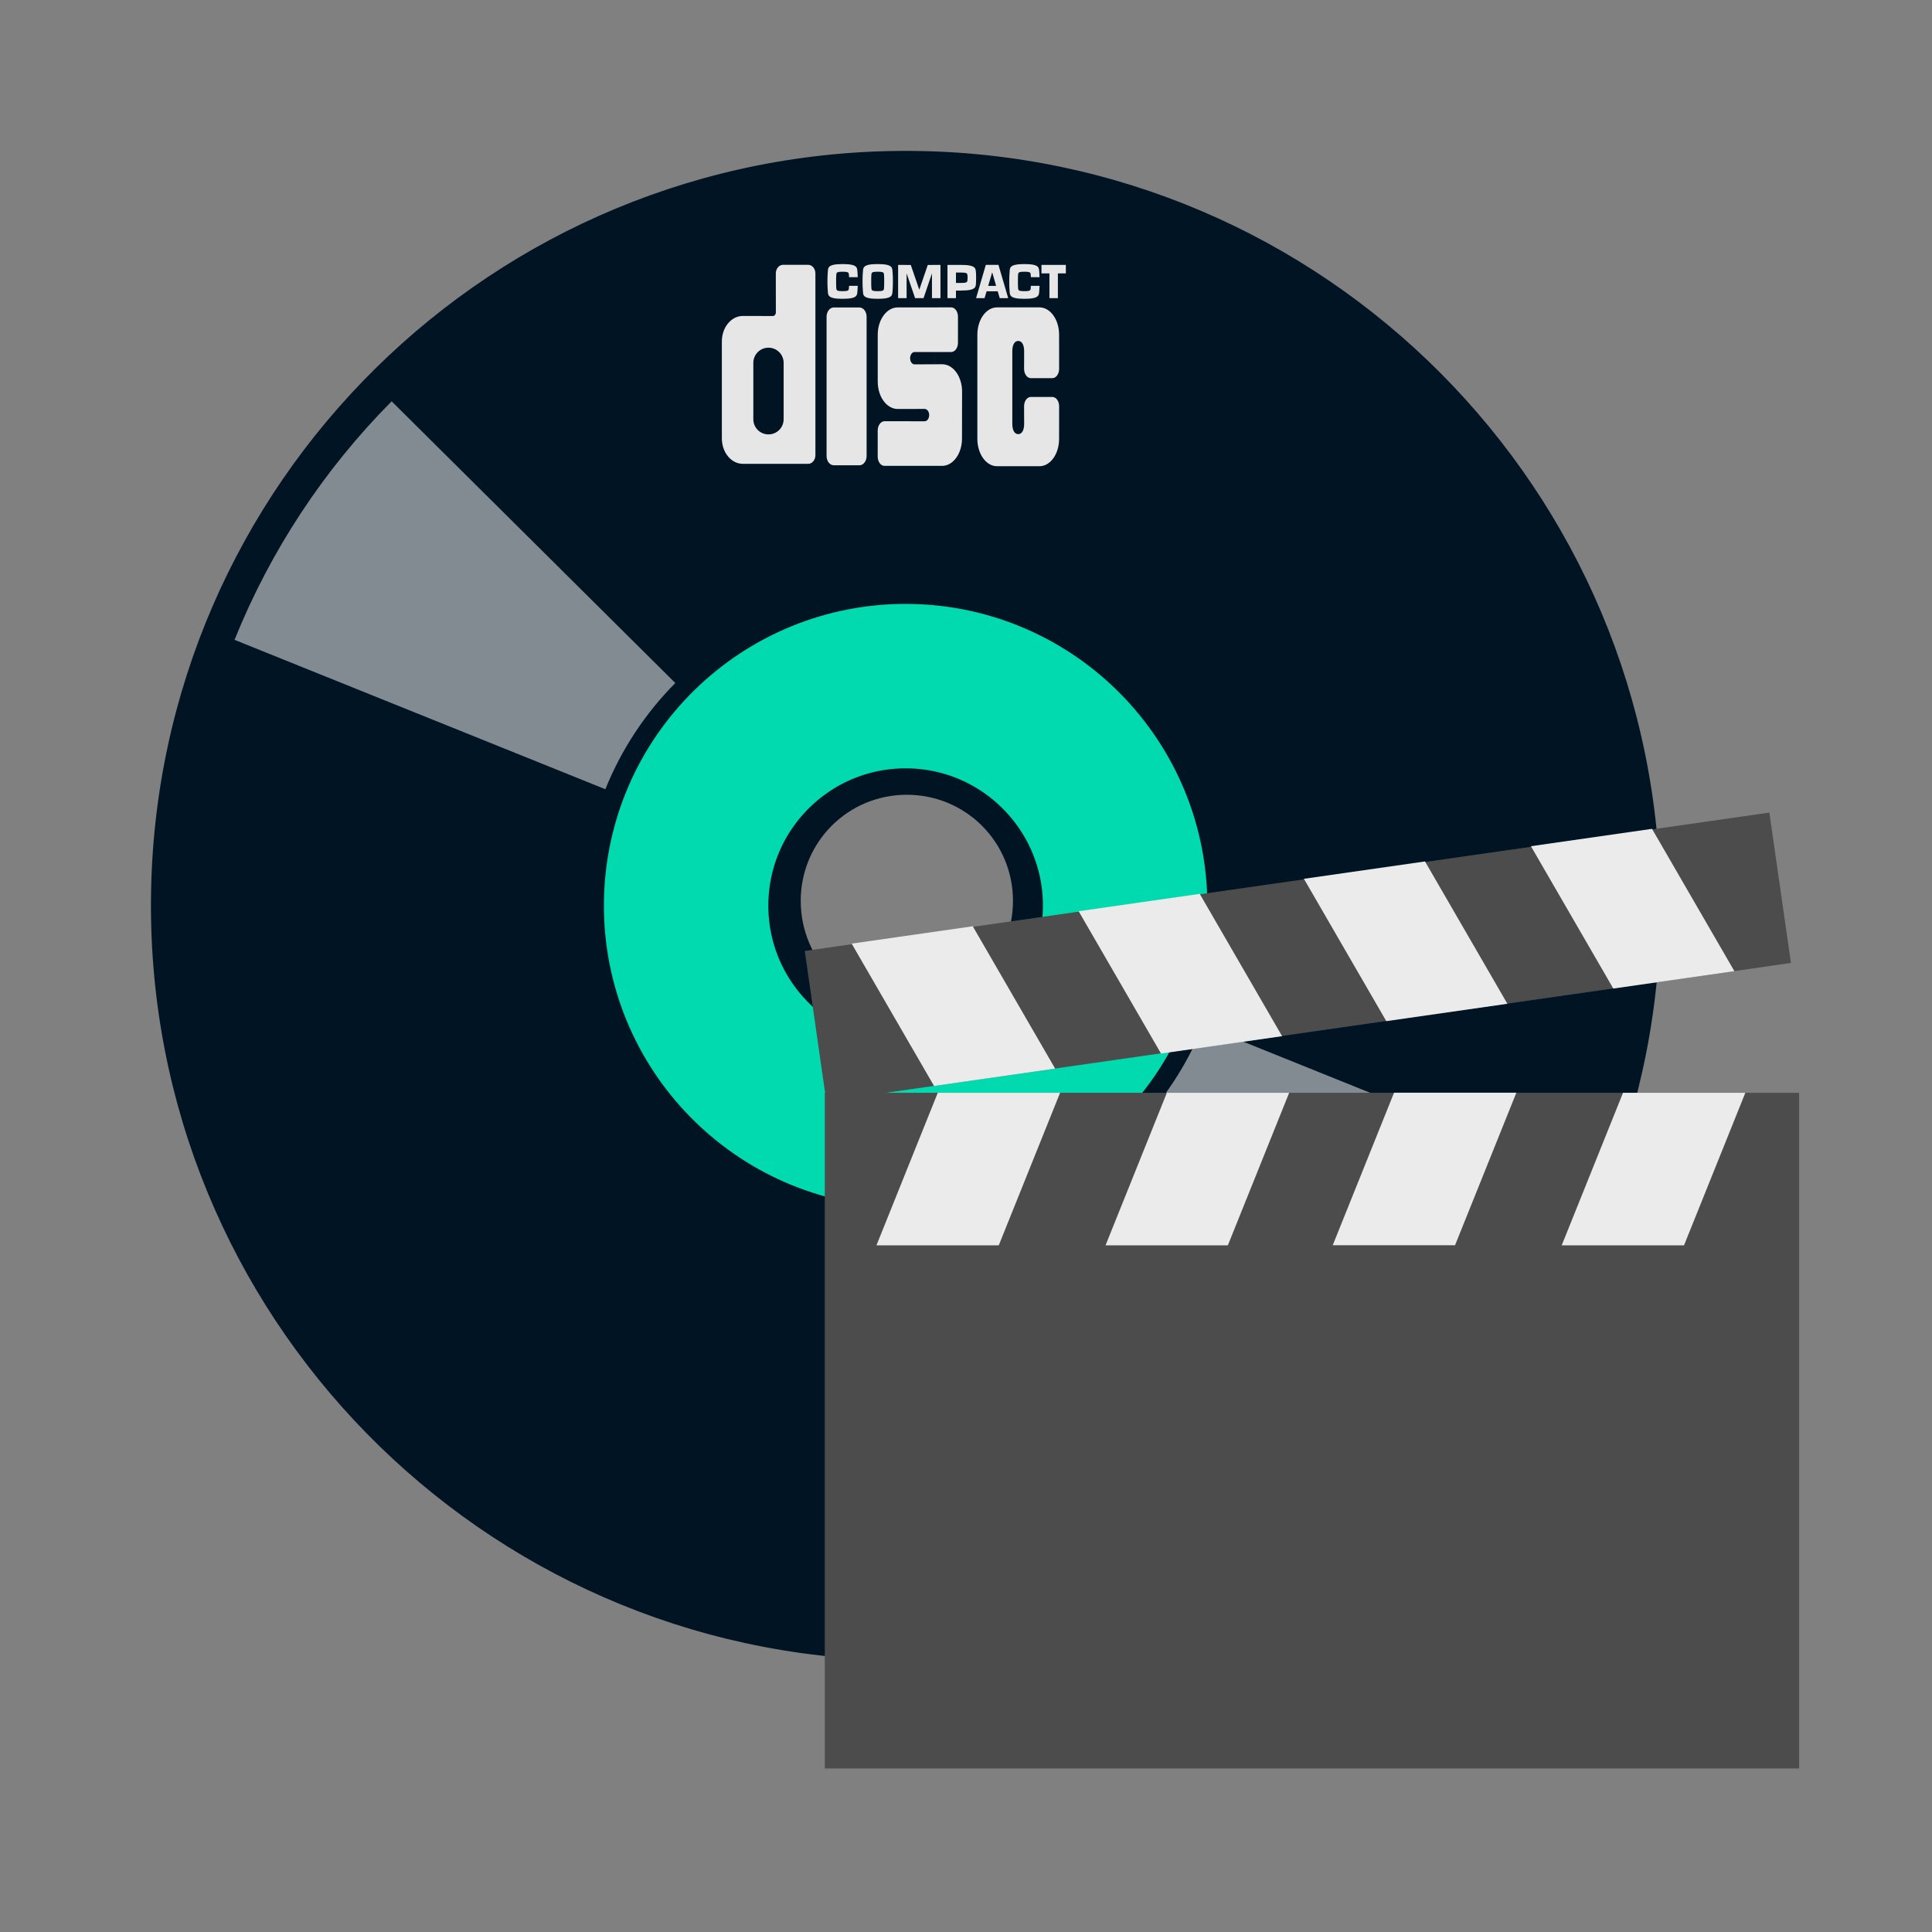 <?xml version="1.0" standalone="no"?>
<!DOCTYPE svg PUBLIC "-//W3C//DTD SVG 20010904//EN" "http://www.w3.org/TR/2001/REC-SVG-20010904/DTD/svg10.dtd">
<!-- Created using Karbon, part of Calligra: http://www.calligra.org/karbon -->
<svg xmlns="http://www.w3.org/2000/svg" xmlns:xlink="http://www.w3.org/1999/xlink" width="38.4pt" height="38.4pt">
<rect width="100%" height="100%" fill="#808080" stroke="none"/>
<defs/>
<g id="layer1">
  <path id="path4064" transform="translate(4, 3.999)" fill="#001424" d="M20.095 0C9.083 -0.049 0.1 8.802 0.001 19.813C-0.098 30.824 8.74 39.852 19.751 40C30.761 40.149 39.803 31.385 40.001 20.375L40.001 20C40.001 8.989 31.106 0.05 20.095 0ZM20.032 17.063C21.592 17.063 22.845 18.315 22.845 19.875C22.845 21.436 21.592 22.719 20.032 22.719C18.472 22.719 17.22 21.436 17.22 19.875C17.22 18.315 18.472 17.063 20.032 17.063Z"/>
  <path id="shape0" transform="translate(18.183, 18.183)" fill="none" stroke="#00daae" stroke-width="4.358" stroke-linecap="butt" stroke-linejoin="miter" stroke-miterlimit="2.013" d="M11.634 5.874C11.665 2.662 9.087 0.032 5.874 0C2.662 -0.031 0.032 2.547 0 5.76C-0.031 8.972 2.547 11.602 5.76 11.634C8.972 11.665 11.602 9.087 11.634 5.874"/>
  <path id="shape01" transform="translate(33.786, 29.155)" fill="none" stroke="#e6e6e6" stroke-opacity="0.565" stroke-width="10.595" stroke-linecap="butt" stroke-linejoin="miter" stroke-miterlimit="2.013" d="M0 4.568C1.298 3.261 2.321 1.708 3.009 0"/>
  <path id="shape1" transform="matrix(-1 0 0 -1 14.138 18.936)" fill="none" stroke="#e6e6e6" stroke-opacity="0.565" stroke-width="10.595" stroke-linecap="butt" stroke-linejoin="miter" stroke-miterlimit="2" d="M0 4.568C1.298 3.261 2.321 1.708 3.009 0"/>
  <path id="_120214216" transform="translate(26.746, 6.998)" fill="#e6e6e6" stroke="#e6e6e6" stroke-width="0" stroke-linecap="butt" stroke-linejoin="miter" stroke-miterlimit="0" d="M0.573 0.577C0.572 0.603 0.571 0.625 0.57 0.632C0.564 0.691 0.57 0.718 0.402 0.718C0.234 0.718 0.24 0.691 0.234 0.632C0.231 0.613 0.229 0.509 0.23 0.461C0.23 0.412 0.231 0.308 0.234 0.289C0.24 0.23 0.234 0.203 0.402 0.203C0.57 0.203 0.564 0.23 0.57 0.289C0.571 0.297 0.572 0.32 0.573 0.347L0.803 0.347C0.802 0.295 0.799 0.251 0.797 0.229C0.783 0.112 0.829 4.26855e-10 0.402 4.26855e-10C-0.025 -7.97943e-06 0.021 0.112 0.008 0.229C0.004 0.267 -0 0.363 2.96439e-05 0.461C0 0.558 0.004 0.654 0.008 0.692C0.021 0.809 -0.025 0.921 0.402 0.921C0.829 0.921 0.783 0.809 0.797 0.692C0.799 0.67 0.801 0.628 0.803 0.577L0.573 0.577Z"/>
  <path id="_120203232" transform="translate(23.801, 7.02)" fill="#e6e6e6" stroke="#e6e6e6" stroke-width="0" stroke-linecap="butt" stroke-linejoin="miter" stroke-miterlimit="0" d="M0.786 0.002L0.561 0.658L0.336 0.002L0 0L0 0.881L0.225 0.881L0.225 0.225L0.45 0.881L0.674 0.881L0.897 0.225L0.897 0.881L1.122 0.881L1.122 0Z"/>
  <path id="_59920144" transform="translate(27.6, 7.02)" fill="#e6e6e6" stroke="#e6e6e6" stroke-width="0" stroke-linecap="butt" stroke-linejoin="miter" stroke-miterlimit="0" d="M0 0L0.646 0L0.646 0.225L0.435 0.225L0.435 0.881L0.211 0.881L0.211 0.225L0 0.225Z"/>
  <path id="_58456400" transform="translate(25.867, 7.019)" fill="#e6e6e6" stroke="#e6e6e6" stroke-width="0" stroke-linecap="butt" stroke-linejoin="miter" stroke-miterlimit="0" d="M0 0.882L0.258 0L0.593 0L0.851 0.882L0.627 0.882L0.573 0.7L0.279 0.7L0.32 0.557L0.531 0.557L0.427 0.197L0.225 0.882Z"/>
  <path id="_60123104" transform="translate(22.858, 6.998)" fill="#e6e6e6" stroke="#e6e6e6" stroke-width="0" stroke-linecap="butt" stroke-linejoin="miter" stroke-miterlimit="0" d="M0.402 0.203C0.57 0.203 0.564 0.23 0.57 0.289C0.573 0.308 0.574 0.412 0.574 0.461C0.575 0.509 0.573 0.613 0.57 0.632C0.564 0.691 0.57 0.718 0.402 0.718C0.234 0.718 0.24 0.691 0.234 0.632C0.231 0.613 0.229 0.509 0.23 0.461C0.23 0.412 0.231 0.308 0.234 0.289C0.24 0.23 0.234 0.203 0.402 0.203L0.402 0C-0.025 0 0.021 0.112 0.008 0.229C0.004 0.267 -0 0.363 2.97238e-05 0.461C0 0.558 0.004 0.654 0.008 0.692C0.021 0.809 -0.025 0.921 0.402 0.921C0.829 0.921 0.783 0.809 0.797 0.692C0.801 0.654 0.804 0.558 0.805 0.461C0.805 0.363 0.801 0.267 0.797 0.229C0.783 0.112 0.829 8.10755e-06 0.402 8.10755e-06Z"/>
  <path id="_59316096" transform="translate(21.928, 6.998)" fill="#e6e6e6" stroke="#e6e6e6" stroke-width="0" stroke-linecap="butt" stroke-linejoin="miter" stroke-miterlimit="0" d="M0.573 0.577C0.572 0.603 0.571 0.625 0.57 0.632C0.564 0.691 0.57 0.718 0.402 0.718C0.234 0.718 0.24 0.691 0.234 0.632C0.231 0.613 0.229 0.509 0.23 0.461C0.23 0.412 0.231 0.308 0.234 0.289C0.24 0.23 0.234 0.203 0.402 0.203C0.57 0.203 0.564 0.23 0.57 0.289C0.571 0.297 0.572 0.32 0.573 0.347L0.803 0.347C0.802 0.295 0.799 0.251 0.797 0.229C0.783 0.112 0.829 4.26855e-10 0.402 4.26855e-10C-0.025 -7.97943e-06 0.021 0.112 0.008 0.229C0.004 0.267 -0 0.363 2.96959e-05 0.461C0 0.558 0.004 0.654 0.008 0.692C0.021 0.809 -0.025 0.921 0.402 0.921C0.829 0.921 0.783 0.809 0.797 0.692C0.799 0.67 0.801 0.628 0.803 0.577L0.573 0.577Z"/>
  <path id="_59673264" transform="translate(25.109, 7.02)" fill="#e6e6e6" stroke="#e6e6e6" stroke-width="0" stroke-linecap="butt" stroke-linejoin="miter" stroke-miterlimit="0" d="M0.361 0.68L0.225 0.68L0.225 0.479L0.361 0.478C0.53 0.478 0.525 0.45 0.531 0.392C0.533 0.373 0.533 0.389 0.533 0.34C0.533 0.291 0.533 0.308 0.531 0.289C0.525 0.23 0.53 0.203 0.361 0.203L0.225 0.203L0.225 0.881L0 0.881L0 7.97986e-06L0.361 0C0.789 0 0.742 0.112 0.757 0.229C0.759 0.242 0.759 0.306 0.759 0.341C0.759 0.368 0.759 0.432 0.757 0.452C0.747 0.569 0.789 0.68 0.361 0.68Z"/>
  <path id="_60007400" transform="translate(19.13, 7.018)" fill="#e6e6e6" stroke="#e6e6e6" stroke-width="0" stroke-linecap="butt" stroke-linejoin="miter" stroke-miterlimit="0" d="M1.941 5.274L2.289 5.274C2.394 5.274 2.479 5.171 2.479 5.044L2.479 0.23C2.479 0.103 2.394 0 2.289 0L1.62 0C1.515 0 1.43 0.103 1.43 0.23L1.431 1.26C1.431 1.313 1.395 1.357 1.352 1.357L0.556 1.355C0.249 1.355 0 1.657 0 2.029L0 4.6C0 4.972 0.249 5.274 0.556 5.274Z"/>
  <path id="_60001640" transform="translate(19.964, 9.214)" fill="#001424" stroke="#e6e6e6" stroke-width="0" stroke-linecap="butt" stroke-linejoin="miter" stroke-miterlimit="0" d="M0.803 1.794L0.803 1.897C0.803 2.119 0.623 2.298 0.401 2.298C0.18 2.298 0 2.119 0 1.897L0 0.401C0 0.18 0.18 2.66129e-10 0.401 2.66129e-10C0.623 -7.98566e-06 0.803 0.18 0.803 0.401Z"/>
  <path id="_59740792" transform="translate(21.905, 8.148)" fill="#e6e6e6" stroke="#e6e6e6" stroke-width="0" stroke-linecap="butt" stroke-linejoin="miter" stroke-miterlimit="0" d="M0.532 4.182L0.869 4.183C0.975 4.183 1.061 4.073 1.061 3.937L1.061 0.246C1.061 0.11 0.975 1.02381e-05 0.869 1.02381e-05L0.192 0C0.086 0 0 0.11 0 0.246L0 3.936C0 4.072 0.085 4.182 0.191 4.182Z"/>
  <path id="_59740240" transform="translate(23.26, 8.146)" fill="#e6e6e6" stroke="#e6e6e6" stroke-width="0" stroke-linecap="butt" stroke-linejoin="miter" stroke-miterlimit="0" d="M1.541 2.854C1.541 2.704 1.529 2.147 1.505 1.183L1.947 1.183C2.046 1.183 2.127 1.074 2.127 0.938L2.127 0.247C2.127 0.11 2.047 0 1.948 0L0.529 0.001C0.238 0.001 0.001 0.325 0.001 0.724L0.001 1.969C0.001 2.368 0.238 2.692 0.529 2.692L1.244 2.691C1.31 2.691 1.364 2.764 1.364 2.854C1.364 2.945 1.31 3.018 1.244 3.018L0.18 3.017C0.081 3.017 0 3.128 0 3.264L0 3.954C0 4.09 0.081 4.2 0.18 4.2L1.706 4.2C1.998 4.2 2.234 3.876 2.234 3.476L2.236 2.231C2.236 1.831 2 1.507 1.708 1.507L0.978 1.51C0.912 1.51 0.859 1.437 0.859 1.347C0.859 1.256 0.912 1.183 0.978 1.183L1.505 1.183C1.529 2.447 1.541 3.004 1.541 2.854Z"/>
  <path id="_120207352" transform="translate(25.901, 8.146)" fill="#e6e6e6" stroke="#e6e6e6" stroke-width="0" stroke-linecap="butt" stroke-linejoin="miter" stroke-miterlimit="0" d="M1.683 1.875L1.415 1.875C1.318 1.875 1.238 1.764 1.238 1.628L1.24 1.16C1.24 1.01 1.19 0.889 1.083 0.889C0.976 0.889 0.926 1.01 0.926 1.16L0.926 3.088C0.926 3.238 0.976 3.359 1.083 3.359C1.19 3.359 1.24 3.238 1.24 3.088L1.238 2.621C1.238 2.484 1.318 2.374 1.415 2.374L1.989 2.374C2.087 2.374 2.167 2.484 2.167 2.621L2.166 3.485C2.166 3.885 1.934 4.209 1.647 4.209L0.52 4.209C0.233 4.209 0 3.885 0 3.485L0 0.724C0 0.324 0.233 1.02671e-05 0.52 1.02671e-05L1.647 0C1.934 0 2.166 0.324 2.166 0.724L2.167 1.628C2.167 1.764 2.087 1.875 1.989 1.875L1.683 1.875C1.349 1.619 1.349 1.619 1.683 1.875Z"/>
  <rect id="shape011" transform="matrix(0.99 -0.142 0.142 0.99 21.327 25.201)" fill="#4c4c4c" fill-rule="evenodd" stroke="#003bc3" stroke-width="0" stroke-linecap="square" stroke-linejoin="miter" stroke-miterlimit="2" width="19.366pt" height="3.019pt"/>
  <rect id="shape011" transform="translate(21.858, 28.96)" fill="#4c4c4c" fill-rule="evenodd" stroke="#003bc3" stroke-width="0" stroke-linecap="square" stroke-linejoin="miter" stroke-miterlimit="2" width="19.366pt" height="13.43pt"/>
  <rect id="shape0111" transform="matrix(1 0 -0.402 1 43.012 28.96)" fill="#ebebeb" fill-rule="evenodd" stroke="#003bc3" stroke-width="0" stroke-linecap="square" stroke-linejoin="miter" stroke-miterlimit="2" width="2.431pt" height="3.032pt"/>
  <rect id="shape11" transform="matrix(1 0 -0.402 1 36.944 28.957)" fill="#ebebeb" fill-rule="evenodd" stroke="#003bc3" stroke-width="0" stroke-linecap="square" stroke-linejoin="miter" stroke-miterlimit="2" width="2.431pt" height="3.032pt"/>
  <rect id="shape2" transform="matrix(1 0 -0.402 1 30.923 28.96)" fill="#ebebeb" fill-rule="evenodd" stroke="#003bc3" stroke-width="0" stroke-linecap="square" stroke-linejoin="miter" stroke-miterlimit="2" width="2.431pt" height="3.032pt"/>
  <rect id="shape3" transform="matrix(1 0 -0.402 1 24.852 28.96)" fill="#ebebeb" fill-rule="evenodd" stroke="#003bc3" stroke-width="0" stroke-linecap="square" stroke-linejoin="miter" stroke-miterlimit="2" width="2.431pt" height="3.032pt"/>
  <rect id="shape4" transform="matrix(-0.99 0.142 0.54 0.933 25.779 24.547)" fill="#ebebeb" fill-rule="evenodd" stroke="#003bc3" stroke-width="0" stroke-linecap="square" stroke-linejoin="miter" stroke-miterlimit="2" width="2.431pt" height="3.032pt"/>
  <rect id="shape5" transform="matrix(-0.99 0.142 0.54 0.933 31.794 23.688)" fill="#ebebeb" fill-rule="evenodd" stroke="#003bc3" stroke-width="0" stroke-linecap="square" stroke-linejoin="miter" stroke-miterlimit="2" width="2.431pt" height="3.032pt"/>
  <rect id="shape6" transform="matrix(-0.99 0.142 0.54 0.933 37.764 22.829)" fill="#ebebeb" fill-rule="evenodd" stroke="#003bc3" stroke-width="0" stroke-linecap="square" stroke-linejoin="miter" stroke-miterlimit="2" width="2.431pt" height="3.032pt"/>
  <rect id="shape7" transform="matrix(-0.99 0.142 0.54 0.933 43.78 21.965)" fill="#ebebeb" fill-rule="evenodd" stroke="#003bc3" stroke-width="0" stroke-linecap="square" stroke-linejoin="miter" stroke-miterlimit="2" width="2.431pt" height="3.032pt"/>
 </g>
</svg>
